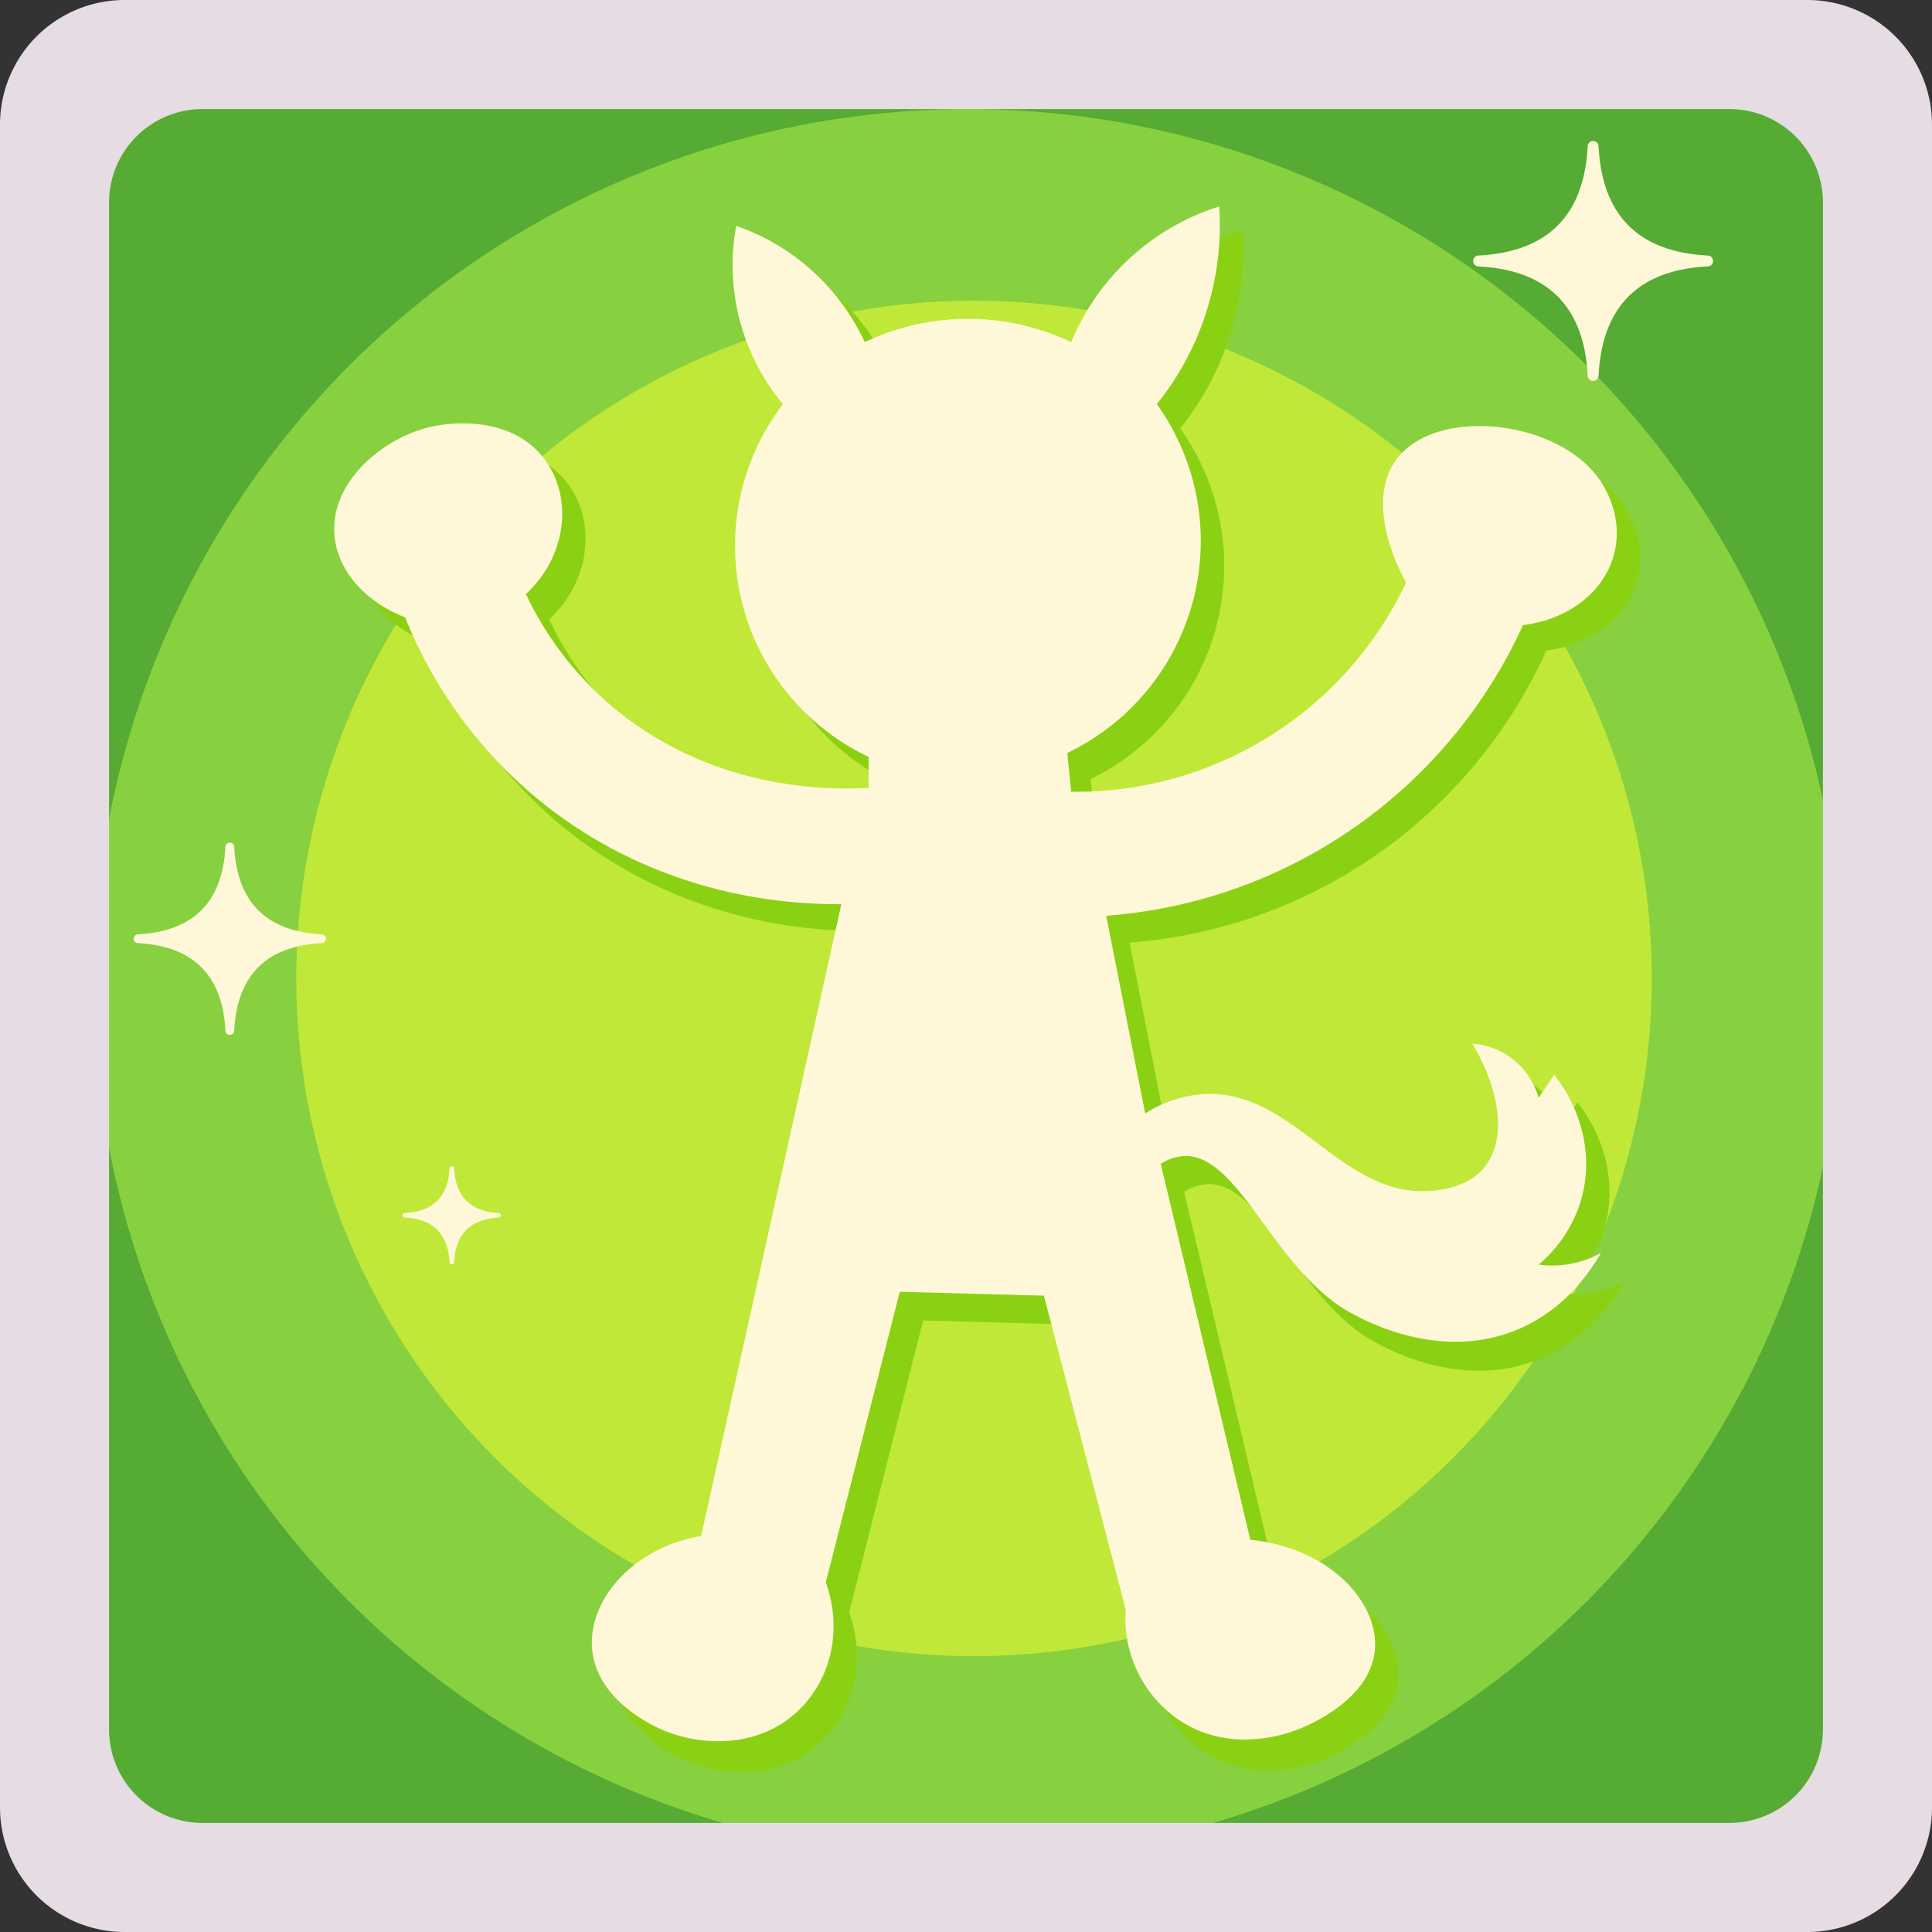 <svg id="support_general.svg" data-name="support/general.svg" xmlns="http://www.w3.org/2000/svg" width="496" height="496" viewBox="0 0 496 496">
  <rect x="0" y="0" width="496" height="496" fill="#333333" stroke="none"/>
  <defs>
    <style>
      .cls-1 {
        fill: #55ab33;
      }

      .cls-2 {
        fill: #87d03f;
      }

      .cls-3 {
        fill: #c0e838;
      }

      .cls-4 {
        fill: #8ad114;
      }

      .cls-4, .cls-5, .cls-6 {
        fill-rule: evenodd;
      }

      .cls-5 {
        fill: #fff8d8;
      }

      .cls-6 {
        fill: #e6dce3;
      }
    </style>
  </defs>
  <rect id="background" class="cls-1" x="25" y="25" width="446" height="446"/>
  <circle id="effect_outer" class="cls-2" cx="248.5" cy="252.5" r="224.5"/>
  <circle id="effect_inner" class="cls-3" cx="250.062" cy="251.188" r="174"/>
  <path id="character_shadow" class="cls-4" d="M203,72a57.016,57.016,0,0,1,33,30,61.5,61.5,0,0,1,53,0,61.844,61.844,0,0,1,19-25,61.136,61.136,0,0,1,19-10,73.944,73.944,0,0,1-16,51,60.8,60.8,0,0,1-23,90q0.5,5,1,10a93.66,93.66,0,0,0,86-54c-5.029-9.008-8.8-22.156-3-31,9.653-14.719,42.318-11.315,53,5,2.435,3.718,5.833,11.363,3,20-2.881,8.783-11.558,15.621-23,17a128.06,128.06,0,0,1-107,75l10,51a31.891,31.891,0,0,1,15-5c23.06-1.34,35.035,26.48,58,25,5.89-.379,10.94-2.3,14-6,5.357-6.476,4.958-18.429-3-32a19,19,0,0,1,9,3,19.369,19.369,0,0,1,8,11l4-6c7.051,9.054,10.1,20.84,7,32a34.621,34.621,0,0,1-11,17,25.739,25.739,0,0,0,16-3c-5.231,9.143-12.7,16.271-22,20-17.612,7.065-35.108-.409-43-5-19.064-11.089-28.05-40.644-42-40a12.313,12.313,0,0,0-6,2l23,97c20.26,2,32.815,16.055,32,28-0.857,12.557-15.514,19.283-20,21-5.939,2.273-19.179,5.447-31-3a31.8,31.8,0,0,1-13-28l-21-81-37-1-19,75c4.126,11.35,1.746,23.752-6,32-10.585,11.27-26.35,10.2-36,6-4.31-1.876-17-8.555-18-21-0.979-12.193,10.04-25.839,28-29l36-163c-28.906.194-56.971-9.325-79-28a117.756,117.756,0,0,1-33-46c-8.774-3.376-16.623-10.568-18-20-2.056-14.079,11.648-25.93,24-29,7.683-1.909,23.468-2.473,31,10,5.945,9.846,3.9,23.869-6,33a86.98,86.98,0,0,0,21,28c18.351,16.161,42.523,23.295,67,22v-8a60.4,60.4,0,0,1-22-91A56.309,56.309,0,0,1,203,72Z" transform="translate(-8 -8)"/>
  <path id="character" class="cls-5" d="M197,65.976a56.907,56.907,0,0,1,33,29.853,61.775,61.775,0,0,1,53,0A61.014,61.014,0,0,1,321,61a73.351,73.351,0,0,1-16,50.75,60.364,60.364,0,0,1-23,89.56q0.5,4.976,1,9.951a93.691,93.691,0,0,0,86-53.736c-5.029-8.963-8.8-22.047-3-30.848,9.653-14.647,42.318-11.259,53,4.976,2.435,3.7,5.833,11.307,3,19.9-2.881,8.74-11.558,15.544-23,16.917a128.071,128.071,0,0,1-107,74.633l10,50.75a32,32,0,0,1,15-4.976c23.06-1.333,35.035,26.351,58,24.878,5.89-.378,10.94-2.29,14-5.971,5.357-6.444,4.958-18.339-3-31.843a19.074,19.074,0,0,1,9,2.985,19.283,19.283,0,0,1,8,10.947l4-5.971c7.051,9.01,10.1,20.738,7,31.843a34.435,34.435,0,0,1-11,16.917,25.851,25.851,0,0,0,16-2.985c-5.231,9.1-12.7,16.191-22,19.9-17.612,7.03-35.108-.408-43-4.976-19.064-11.034-28.05-40.444-42-39.8a12.357,12.357,0,0,0-6,1.99l23,96.526c20.26,1.99,32.815,15.976,32,27.863-0.857,12.5-15.514,19.188-20,20.9-5.939,2.262-19.179,5.42-31-2.985a31.58,31.58,0,0,1-13-27.863l-21-80.6-37-1-19,74.633c4.126,11.294,1.746,23.636-6,31.843-10.585,11.215-26.35,10.151-36,5.971-4.31-1.867-17-8.513-18-20.9-0.979-12.134,10.04-25.712,28-28.858l36-162.2c-28.906.193-56.971-9.279-79-27.863a117.2,117.2,0,0,1-33-45.775c-8.774-3.359-16.623-10.516-18-19.9-2.056-14.01,11.648-25.8,24-28.858,7.682-1.9,23.468-2.461,31,9.951,5.945,9.8,3.9,23.752-6,32.839a86.6,86.6,0,0,0,21,27.863c18.351,16.081,42.523,23.18,67,21.892v-7.961a59.95,59.95,0,0,1-22-90.555A55.842,55.842,0,0,1,197,65.976Z" transform="translate(-8 -8)"/>
  <path id="twinkle" class="cls-5" d="M446.4,76.4q-26.6,1.4-28,28a1.4,1.4,0,0,1-2.8,0q-1.4-26.6-28-28a1.4,1.4,0,0,1,0-2.8q26.6-1.4,28-28a1.4,1.4,0,0,1,2.8,0q1.4,26.6,28,28A1.4,1.4,0,0,1,446.4,76.4ZM136.075,320.575q-10.924.575-11.5,11.5a0.576,0.576,0,0,1-1.15,0q-0.574-10.925-11.5-11.5a0.576,0.576,0,0,1,0-1.15q10.925-.575,11.5-11.5a0.576,0.576,0,0,1,1.15,0q0.574,10.925,11.5,11.5A0.576,0.576,0,0,1,136.075,320.575Zm-45.45-70.45q-21.375,1.125-22.5,22.5a1.127,1.127,0,0,1-2.25,0q-1.125-21.375-22.5-22.5a1.127,1.127,0,0,1,0-2.25q21.375-1.125,22.5-22.5a1.127,1.127,0,0,1,2.25,0q1.125,21.375,22.5,22.5A1.127,1.127,0,0,1,90.625,250.125Z" transform="translate(-8 -8)"/>
  <path id="frame" class="cls-6" d="M40,8H472a32,32,0,0,1,32,32V472a32,32,0,0,1-32,32H40A32,32,0,0,1,8,472V40A32,32,0,0,1,40,8ZM60,36H452a24,24,0,0,1,24,24V452a24,24,0,0,1-24,24H60a24,24,0,0,1-24-24V60A24,24,0,0,1,60,36Z" transform="translate(-8 -8)"/>
</svg>
